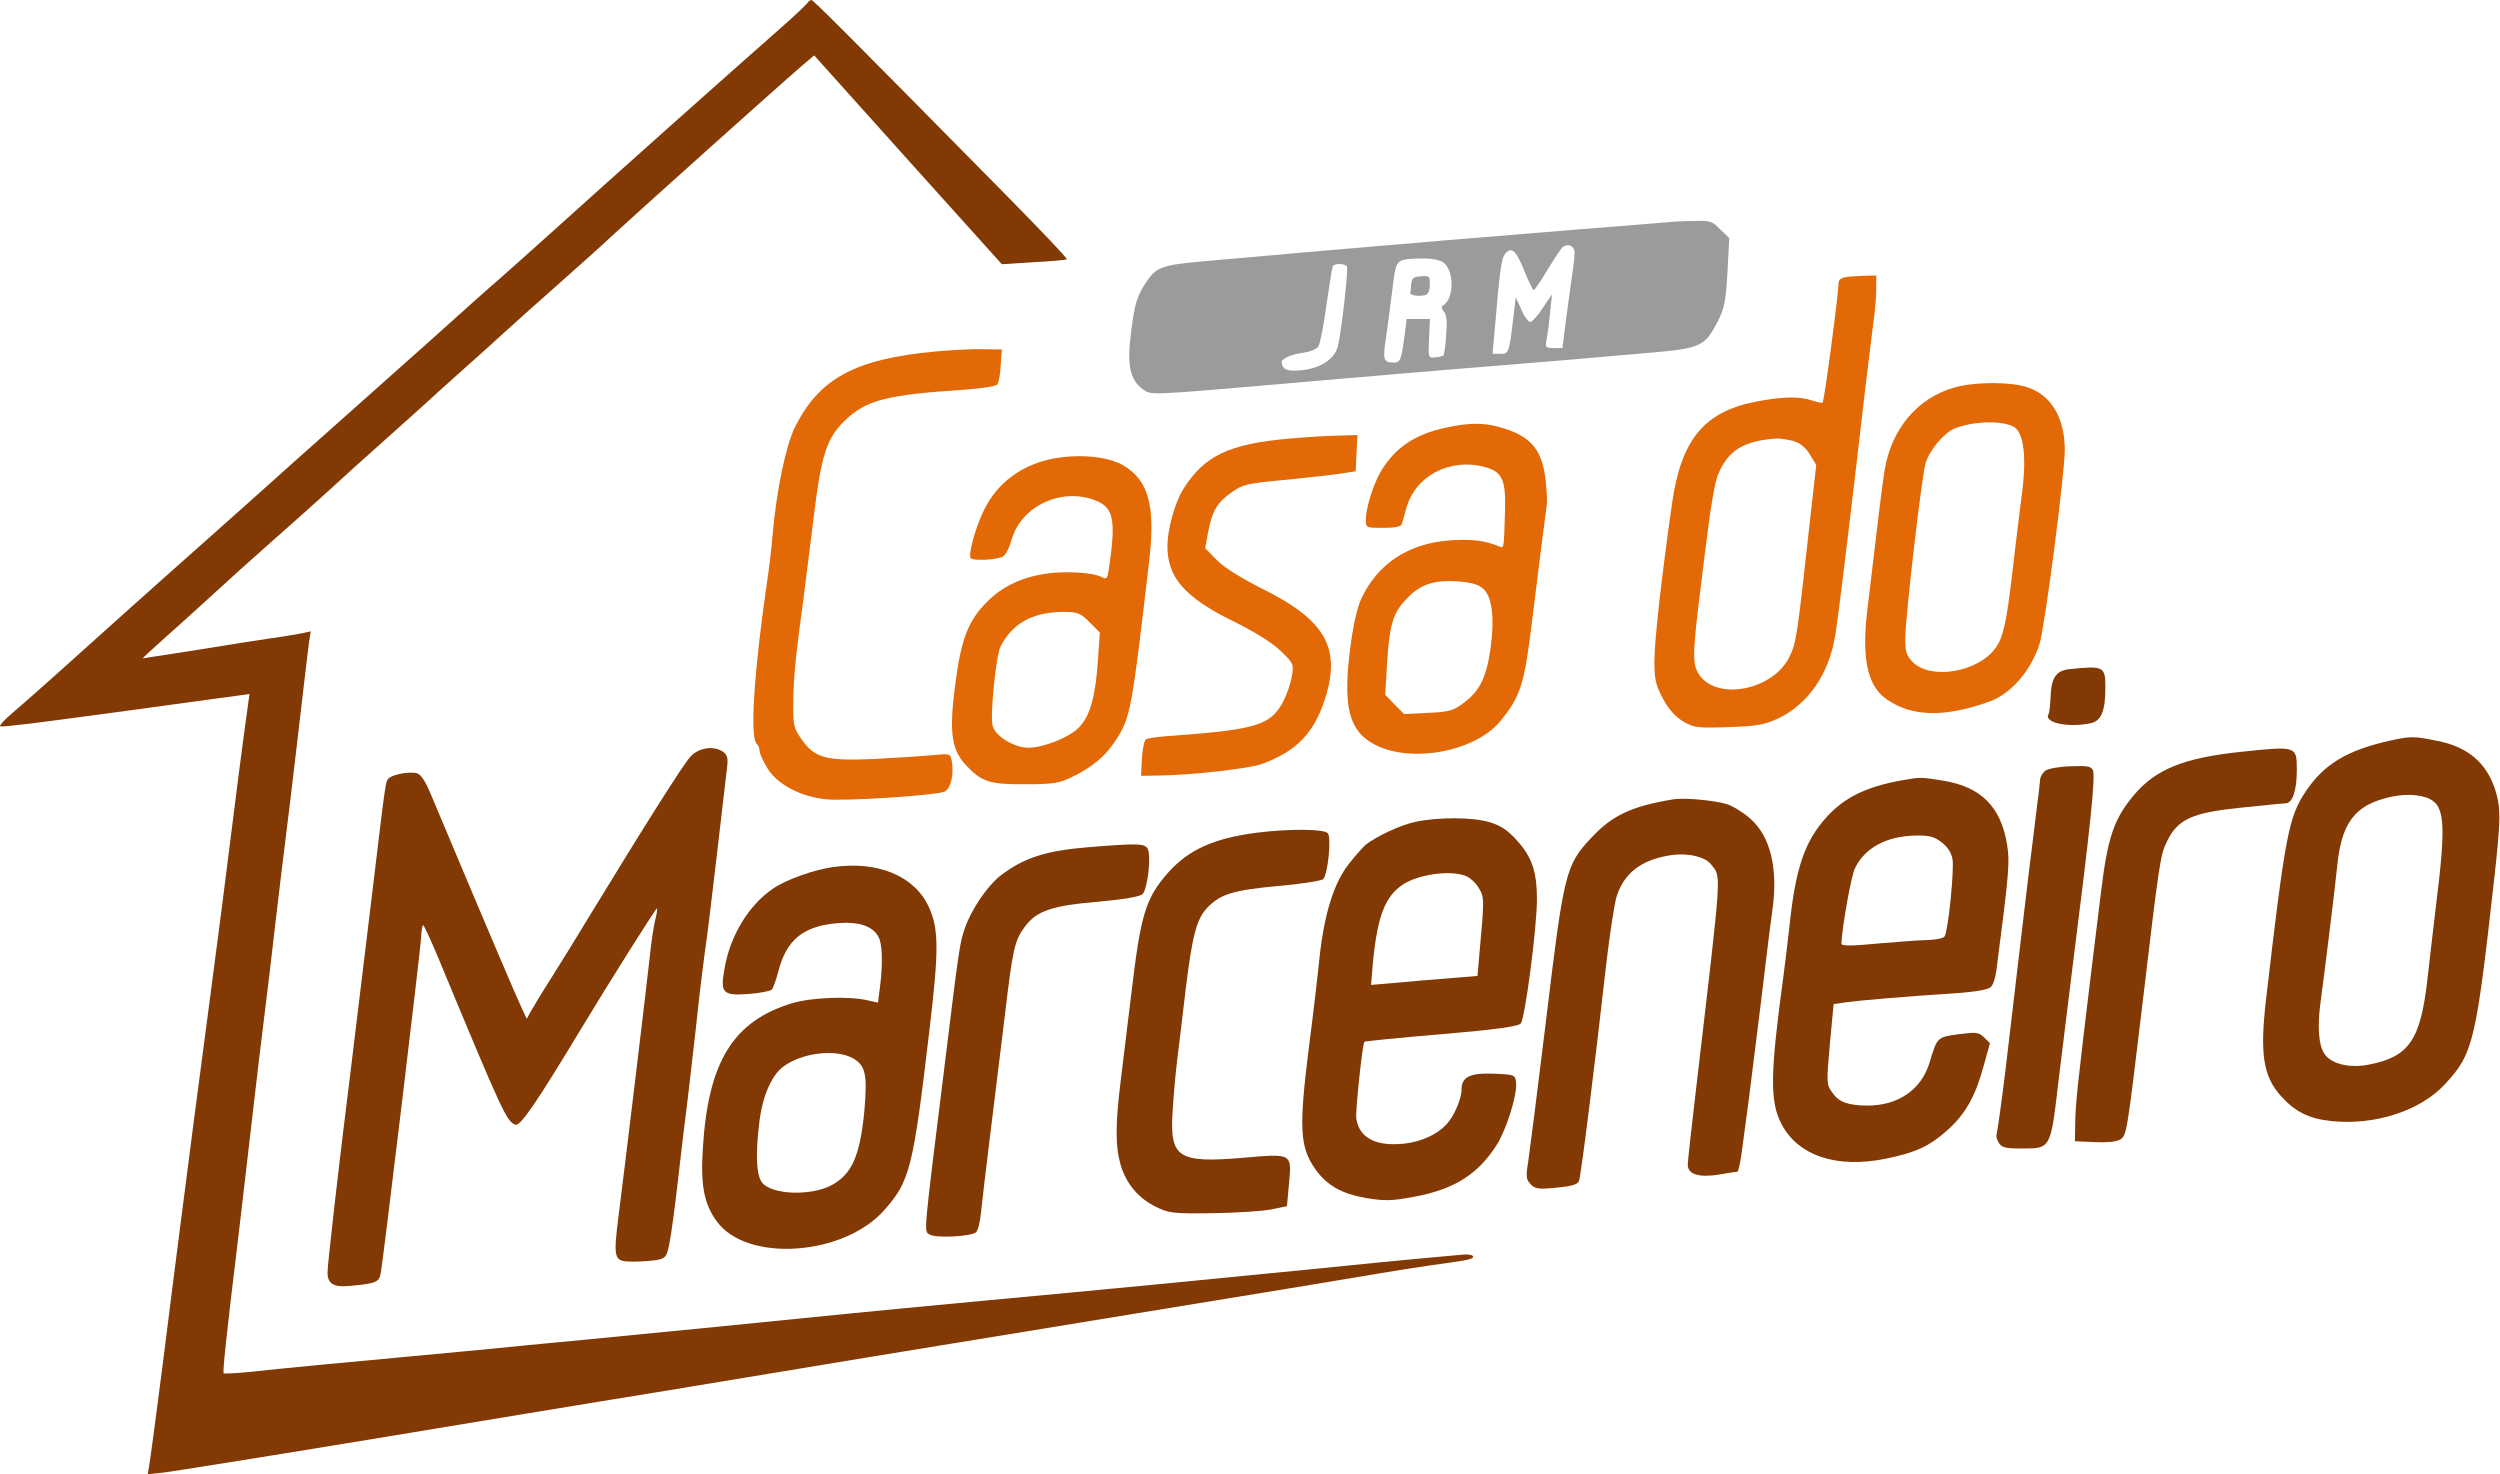 <svg width="407" height="240" viewBox="0 0 407 240" fill="none" xmlns="http://www.w3.org/2000/svg">
<path d="M131.464 0.472C131.275 0.755 129.292 2.644 127.026 4.627C119.282 11.426 97.469 30.88 90.386 37.301C86.514 40.795 82.312 44.525 81.132 45.564C79.904 46.602 75.041 50.946 70.272 55.243C65.503 59.492 58.515 65.725 54.738 69.078C50.961 72.43 45.436 77.34 42.462 80.032C39.487 82.723 34.765 86.878 32.027 89.333C29.288 91.741 24.236 96.274 20.742 99.39C10.779 108.361 4.594 113.886 2.092 116.01C0.817 117.096 -0.128 118.088 0.014 118.23C0.25 118.466 7.569 117.521 34.34 113.839L40.62 112.989L40.384 114.688C40.242 115.633 39.581 120.543 38.92 125.595C36.465 145.143 35.379 153.547 34.199 162.424C33.538 167.476 32.357 176.495 31.555 182.491C30.799 188.44 29.76 196.514 29.241 200.433C28.722 204.305 27.494 214.22 26.455 222.389C25.416 230.557 24.425 237.876 24.283 238.631L24.047 240L26.738 239.717C28.249 239.528 43.075 237.168 59.696 234.429C76.316 231.69 97.61 228.149 107.053 226.638C116.449 225.08 131.842 222.53 141.285 220.972C164.091 217.242 193.223 212.473 209.135 209.876C216.265 208.696 223.3 207.516 224.716 207.28C226.133 207.044 229.674 206.477 232.507 206.052C235.387 205.674 238.173 205.249 238.787 205.108C240.534 204.777 239.967 204.069 238.079 204.258C237.087 204.352 234.065 204.635 231.327 204.872C228.588 205.108 221.081 205.863 214.565 206.524C196.481 208.318 179.483 209.971 160.03 211.765C150.304 212.662 140.294 213.654 137.838 213.89C131.464 214.551 105.731 217.101 94.872 218.139C92.133 218.375 87.695 218.848 84.956 219.084C82.218 219.367 77.874 219.792 75.277 220.028C57.901 221.633 44.445 222.908 40.856 223.333C38.495 223.569 36.512 223.664 36.418 223.569C36.229 223.38 36.796 217.903 38.684 202.322C38.92 200.244 39.912 192.076 40.809 184.144C41.706 176.211 42.792 167.287 43.17 164.313C43.547 161.338 44.303 155.058 44.822 150.384C45.389 145.71 46.097 139.524 46.475 136.691C46.853 133.811 47.797 125.879 48.6 118.985C49.402 112.092 50.158 105.623 50.299 104.631L50.583 102.79L49.025 103.12C48.127 103.309 46.05 103.64 44.35 103.876C42.65 104.112 37.268 104.962 32.357 105.765C27.447 106.52 23.339 107.181 23.244 107.181C23.15 107.181 24.944 105.528 27.211 103.498C29.477 101.515 32.924 98.352 34.907 96.557C36.89 94.716 41.139 90.891 44.35 88.058C47.608 85.178 51.763 81.495 53.605 79.796C55.446 78.096 59.554 74.366 62.764 71.533C65.975 68.653 69.894 65.159 71.452 63.695C73.058 62.278 75.277 60.248 76.457 59.209C77.591 58.218 79.951 56.093 81.651 54.535C83.351 52.977 87.412 49.341 90.622 46.508C93.88 43.628 97.894 40.039 99.593 38.434C104.22 34.185 125.846 14.779 130.756 10.529L132.55 9.018L147.801 26.016L163.099 43.014L168.293 42.684C171.173 42.542 173.581 42.306 173.676 42.211C173.817 42.07 169.426 37.49 163.996 31.965C136.469 4.061 132.409 0 132.078 0C131.889 0 131.606 0.236 131.464 0.472Z" fill="#823904"/>
<path d="M270.989 36.215C270.092 36.309 264.048 36.782 257.532 37.301C239.873 38.718 230.619 39.52 215.746 40.795C208.333 41.456 199.645 42.212 196.387 42.495C189.352 43.109 188.313 43.439 186.755 45.706C185.102 48.161 184.724 49.294 184.111 54.346C183.45 59.446 183.969 61.853 186.047 63.364C187.369 64.356 187.038 64.356 207.955 62.562C212.393 62.184 218.531 61.617 221.648 61.381C224.764 61.098 231.044 60.579 235.576 60.201C240.109 59.823 245.35 59.398 247.144 59.257C250.78 58.973 258.051 58.359 268.77 57.415C276.891 56.707 277.552 56.377 279.629 52.363C280.762 50.144 280.951 49.058 281.235 44.289L281.518 38.765L280.054 37.348C278.732 35.979 278.402 35.885 275.616 35.979C273.963 35.979 271.886 36.121 270.989 36.215ZM256.352 41.173C256.352 41.645 256.163 43.486 255.879 45.233C255.643 46.98 255.171 50.238 254.888 52.505L254.369 56.66H252.952C251.63 56.66 251.536 56.565 251.772 55.338C251.913 54.63 252.197 52.694 252.338 50.994L252.669 47.925L251.158 50.144C250.355 51.419 249.411 52.41 249.128 52.41C248.797 52.41 248.136 51.513 247.664 50.38L246.767 48.397L246.342 51.938C245.681 57.51 245.634 57.604 244.217 57.604H242.989L243.32 53.921C244.217 43.392 244.406 41.975 245.161 41.173C246.2 40.134 246.861 40.842 248.325 44.478C248.939 45.989 249.552 47.217 249.694 47.217C249.836 47.217 250.827 45.8 251.819 44.1C252.858 42.4 253.944 40.701 254.321 40.323C255.171 39.52 256.352 39.992 256.352 41.173ZM234.963 42.731C236.757 44.006 236.757 48.539 235.01 49.672C234.585 49.908 234.632 50.191 235.057 50.711C235.529 51.277 235.624 52.41 235.435 54.582C235.34 56.282 235.104 57.746 235.01 57.84C234.915 57.982 234.302 58.123 233.641 58.171C232.507 58.312 232.507 58.265 232.649 55.102L232.791 51.938H230.902H229.013L228.73 54.157C228.116 58.737 228.022 59.021 226.841 59.021C225.236 59.021 225.094 58.501 225.614 55.149C225.85 53.496 226.322 50.002 226.653 47.358C227.314 41.975 227.078 42.212 231.563 42.07C233.027 42.07 234.349 42.306 234.963 42.731ZM219.287 43.392C219.523 43.817 218.484 53.307 217.823 56.282C217.398 58.312 215.179 59.87 212.157 60.248C209.607 60.532 208.71 60.201 208.663 58.926C208.663 58.359 210.363 57.651 212.252 57.415C213.243 57.274 214.329 56.849 214.612 56.424C214.896 56.046 215.51 53.024 215.934 49.719C216.407 46.414 216.879 43.534 216.973 43.345C217.304 42.825 218.956 42.873 219.287 43.392Z" fill="#9C9A9B"/>
<path d="M300.168 45.186C299.696 45.281 299.318 45.658 299.318 46.036C299.318 47.83 297.005 65.253 296.721 65.536C296.627 65.631 295.872 65.489 295.022 65.206C292.991 64.498 290.206 64.545 285.862 65.395C277.457 67 273.68 71.58 272.216 81.92C270.469 94.149 269.336 104.348 269.336 107.653C269.336 110.675 269.572 111.572 270.752 113.791C271.697 115.538 272.783 116.719 274.058 117.474C275.805 118.466 276.371 118.56 281.376 118.371C285.956 118.23 287.231 117.994 289.403 117.002C294.361 114.688 297.807 109.684 298.799 103.309C299.224 100.524 299.885 95.472 302.151 76.254C302.671 71.816 303.426 65.442 303.804 62.09C304.229 58.69 304.748 54.393 304.984 52.505C305.268 50.616 305.456 48.114 305.456 46.98V44.856L303.237 44.903C301.962 44.95 300.593 45.044 300.168 45.186ZM291.858 71.769C293.039 72.099 293.936 72.808 294.644 73.988L295.683 75.688L294.644 84.942C292.519 104.206 292.425 104.584 291.339 106.898C288.459 112.8 278.354 114.264 276.182 109.023C275.568 107.606 275.71 105.056 276.702 97.03C276.938 94.952 277.552 90.042 278.071 86.123C278.543 82.251 279.251 78.19 279.724 77.199C281.329 73.327 283.879 71.769 289.167 71.391C289.686 71.344 290.914 71.533 291.858 71.769Z" fill="#E26905"/>
<path d="M152.24 57.226C139.161 58.454 133.353 61.617 129.387 69.597C127.923 72.619 126.412 79.89 125.798 86.878C125.657 88.814 125.232 92.45 124.854 94.905C122.777 109.117 122.068 119.93 123.154 121.016C123.438 121.299 123.674 121.865 123.674 122.29C123.674 122.715 124.288 123.99 124.996 125.171C126.648 127.767 130.378 129.703 134.486 130.128C137.508 130.459 152.051 129.514 153.703 128.901C154.789 128.476 155.356 126.068 154.931 123.801C154.695 122.668 154.6 122.668 151.815 122.951C150.209 123.093 145.913 123.376 142.23 123.565C134.297 123.896 132.645 123.424 130.426 120.26C129.198 118.513 129.104 118.041 129.151 114.075C129.198 110.109 129.623 106.048 130.803 97.502C131.039 95.66 131.748 89.947 132.409 84.706C133.684 74.035 134.533 71.344 137.65 68.369C141.049 65.111 144.496 64.261 156.82 63.459C159.605 63.27 162.108 62.892 162.344 62.609C162.58 62.326 162.863 60.909 162.91 59.493L163.099 56.896L160.03 56.849C158.331 56.801 154.837 56.99 152.24 57.226Z" fill="#E26905"/>
<path d="M318.346 63.034C312.255 64.686 307.959 69.739 306.826 76.49C306.448 78.804 305.834 83.715 303.993 99.39C303.048 107.228 304.04 111.761 307.203 113.886C311.311 116.719 316.646 116.813 323.871 114.216C327.365 112.989 330.67 109.164 332.039 104.82C332.889 102.176 336.147 77.104 336.147 73.28C336.147 68.086 333.975 64.356 330.15 63.081C327.459 62.137 321.699 62.137 318.346 63.034ZM327.79 69.455C329.537 70.4 330.009 74.649 329.064 81.212C328.828 82.912 328.214 88.153 327.648 92.874C326.656 101.468 326.137 103.781 324.815 105.576C321.935 109.447 314.333 110.722 311.405 107.795C310.367 106.756 310.178 106.142 310.178 103.923C310.178 100.524 312.822 77.765 313.483 75.404C314.097 73.327 316.458 70.494 318.157 69.786C321.179 68.558 325.759 68.416 327.79 69.455Z" fill="#E26905"/>
<path d="M235.293 69.644C230.477 70.683 227.313 72.76 225.047 76.349C223.678 78.474 222.356 82.629 222.356 84.612C222.356 85.934 222.403 85.934 225.189 85.934C227.077 85.934 228.116 85.745 228.21 85.32C228.305 85.037 228.635 83.903 228.919 82.817C230.382 77.435 236.096 74.46 241.856 76.066C244.547 76.821 245.161 78.143 245.019 83.006C244.831 89.428 244.878 89.286 244.075 88.956C241.762 88.011 239.637 87.728 236.19 87.964C229.296 88.436 224.292 91.741 221.6 97.502C220.892 99.107 220.278 101.846 219.759 105.953C218.626 115.255 219.664 119.08 223.867 121.252C229.863 124.321 240.251 122.337 244.311 117.333C247.569 113.319 248.183 111.383 249.458 100.807C250.355 93.441 251.583 83.762 251.819 82.204C251.913 81.59 251.819 79.607 251.583 77.812C250.969 72.949 248.986 70.825 243.839 69.455C241.384 68.794 238.881 68.841 235.293 69.644ZM241.525 95.896C242.895 97.171 243.32 100.571 242.706 105.198C242.092 109.967 241.006 112.375 238.504 114.264C236.615 115.727 236.096 115.869 232.507 116.058L228.588 116.247L227.03 114.688L225.519 113.13L225.802 108.173C226.18 102.034 226.7 100.051 228.588 97.927C231.043 95.141 233.31 94.338 237.654 94.669C239.684 94.858 240.77 95.188 241.525 95.896Z" fill="#E26905"/>
<path d="M210.08 71.391C200.07 72.241 196.009 74.177 192.562 79.748C191.287 81.873 190.107 86.028 190.06 88.719C189.965 93.96 192.846 97.266 200.872 101.185C204.272 102.884 207.105 104.631 208.474 105.953C210.599 107.984 210.646 108.125 210.316 110.109C210.127 111.242 209.513 112.989 208.994 114.027C207.011 117.994 204.697 118.749 191.382 119.741C188.974 119.882 186.849 120.166 186.566 120.354C186.283 120.496 185.999 121.913 185.905 123.471L185.763 126.304L188.596 126.256C193.884 126.209 203.422 125.123 205.452 124.368C211.354 122.196 214.187 119.08 215.982 112.894C218.154 105.151 215.462 100.76 205.311 95.755C201.958 94.055 199.173 92.308 198.039 91.128L196.198 89.239L196.717 86.453C197.378 83.101 198.181 81.731 200.684 80.032C202.336 78.851 203.233 78.662 209.513 78.096C213.338 77.718 217.398 77.246 218.579 77.057L220.703 76.727L220.845 73.752L220.987 70.825L218.012 70.919C216.359 70.919 212.818 71.155 210.08 71.391Z" fill="#E26905"/>
<path d="M172.023 74.555C166.546 75.452 162.296 78.521 160.077 83.29C158.708 86.17 157.575 90.419 158.047 90.891C158.566 91.364 162.721 91.127 163.382 90.514C163.807 90.23 164.374 89.003 164.704 87.822C166.263 82.345 172.92 79.276 178.397 81.495C181.325 82.676 181.702 84.659 180.522 92.638C180.286 94.197 180.144 94.385 179.389 93.96C177.925 93.158 173.203 92.922 169.993 93.441C166.168 94.055 163.146 95.519 160.691 97.974C157.622 101.043 156.442 104.112 155.497 111.525C154.506 119.221 154.883 122.007 157.244 124.557C159.794 127.295 161.116 127.72 166.876 127.673C171.315 127.673 172.401 127.531 174.431 126.54C177.783 124.934 180.003 123.093 181.655 120.496C184.063 116.813 184.252 115.633 187.132 90.939C188.077 82.392 186.991 78.332 183.072 75.877C180.711 74.413 176.367 73.894 172.023 74.555ZM177.358 101.279L179.058 102.979L178.728 107.653C178.35 113.366 177.453 116.577 175.706 118.371C174.148 120.071 169.521 121.865 167.16 121.724C164.846 121.582 162.013 119.788 161.588 118.135C161.163 116.483 162.155 106.567 162.91 105.198C164.846 101.468 168.104 99.674 172.967 99.626C175.47 99.626 175.848 99.768 177.358 101.279Z" fill="#E26905"/>
<path d="M336.997 108.928C334.73 109.164 333.975 110.25 333.833 113.413C333.786 114.735 333.644 116.01 333.503 116.246C332.653 117.616 336.572 118.513 340.302 117.757C342.096 117.38 342.757 115.774 342.757 111.902C342.757 108.503 342.474 108.361 336.997 108.928Z" fill="#823904"/>
<path d="M230.803 45.037C230.026 45.118 229.767 45.491 229.719 46.576C229.703 47.029 229.654 47.467 229.606 47.548C229.314 48.018 230.657 48.325 231.935 48.066C232.55 47.937 232.776 47.386 232.776 46.058C232.776 44.891 232.679 44.843 230.803 45.037Z" fill="#9C9A9B"/>
<path d="M389.029 120.59C382.089 122.149 378.311 124.415 375.337 128.9C372.598 133.008 372.032 135.936 368.915 162.66C367.877 171.678 368.443 175.267 371.418 178.525C373.637 180.98 375.903 182.113 379.397 182.491C386.574 183.294 394.082 180.838 398.095 176.447C402.675 171.49 403.1 169.554 406.122 142.499C407.019 134.378 407.066 132.3 406.641 130.175C405.508 124.793 402.25 121.629 396.679 120.59C392.948 119.835 392.429 119.835 389.029 120.59ZM395.026 129.845C398.048 130.931 398.284 133.717 396.584 147.409C396.065 151.659 395.451 157.136 395.168 159.591C394.034 169.365 392.193 172.056 385.583 173.331C382.466 173.945 379.445 173.189 378.406 171.537C377.461 170.167 377.273 167.146 377.745 163.463C378.359 158.977 380.153 144.482 380.531 140.705C381.144 134.661 383.033 131.733 387.141 130.317C390.068 129.278 392.948 129.137 395.026 129.845Z" fill="#823904"/>
<path d="M112.436 123.14C111.35 124.273 105.354 133.717 95.344 150.148C93.927 152.509 91.472 156.475 89.867 159.024C88.261 161.527 86.703 164.124 86.373 164.738L85.759 165.871L85.003 164.265C84.201 162.613 79.29 151.092 70.225 129.514C69.28 127.201 68.525 126.067 67.864 125.879C66.683 125.595 64.181 126.02 63.378 126.634C62.765 127.153 62.859 126.54 60.876 143.065C59.554 154.02 58.421 163.368 57.099 174.228C55.163 189.621 53.321 205.863 53.321 207.138C53.321 208.979 54.266 209.593 56.862 209.357C61.301 208.932 61.726 208.79 62.009 207.138C62.434 204.635 68.525 154.303 68.572 152.414C68.619 151.423 68.761 150.62 68.903 150.62C69.044 150.667 70.13 153.028 71.358 155.955C81.84 181.216 82.501 182.633 83.918 183.105C84.72 183.341 87.27 179.658 94.636 167.429C99.641 159.166 106.817 147.787 106.959 147.881C107.053 147.976 106.912 148.826 106.676 149.723C106.44 150.62 106.015 153.359 105.779 155.814C105.212 160.913 101.907 188.535 100.774 197.364C99.782 205.155 99.877 205.391 103.087 205.391C104.457 205.391 106.251 205.249 107.053 205.108C108.376 204.824 108.564 204.588 108.989 202.369C109.273 201.047 109.934 196.136 110.453 191.462C110.972 186.788 111.633 181.452 111.87 179.658C112.106 177.817 112.719 172.292 113.286 167.382C113.805 162.424 114.466 157.041 114.702 155.342C114.986 153.642 115.836 146.654 116.638 139.76C117.441 132.867 118.196 126.304 118.338 125.17C118.574 123.518 118.433 122.951 117.772 122.432C116.261 121.346 113.853 121.676 112.436 123.14Z" fill="#823904"/>
<path d="M364.949 122.384C355.506 123.376 350.926 125.217 347.337 129.514C344.127 133.386 343.135 136.313 342.049 145.19C341.672 148.306 340.916 154.35 340.397 158.647C338.225 176.542 337.894 179.799 337.847 182.727L337.8 185.796L341.105 185.938C343.277 186.032 344.693 185.843 345.26 185.465C346.204 184.757 346.299 184.285 348.66 164.549C351.587 139.902 351.681 139.193 352.815 136.927C354.562 133.339 356.922 132.3 364.76 131.497C368.349 131.119 371.654 130.789 372.079 130.789C373.212 130.789 373.92 128.711 373.92 125.406C373.92 121.44 373.92 121.44 364.949 122.384Z" fill="#823904"/>
<path d="M332.983 125.454C332.511 125.831 332.133 126.492 332.133 126.917C332.086 127.342 331.944 128.995 331.708 130.553C331.519 132.111 330.858 137.635 330.197 142.829C329.064 152.273 328.639 156.097 326.467 174.417C325.806 179.8 325.145 184.427 325.051 184.663C324.909 184.852 325.051 185.466 325.381 186.032C325.901 186.835 326.467 186.977 329.159 186.977C333.88 186.977 333.833 187.071 335.108 176.117C335.722 171.065 336.76 162.755 337.374 157.702C340.349 134.283 341.152 126.492 340.727 125.406C340.443 124.745 339.829 124.651 337.138 124.745C335.297 124.793 333.503 125.123 332.983 125.454Z" fill="#823904"/>
<path d="M309.47 127.059C303.662 128.145 300.262 129.845 297.335 133.056C293.794 136.974 292.33 141.318 291.339 150.62C291.055 153.359 290.583 157.041 290.347 158.883C288.175 174.795 288.128 179.28 289.969 182.869C292.613 188.157 299.035 190.282 307.014 188.629C311.925 187.638 314.191 186.552 317.024 184.002C319.952 181.405 321.604 178.478 322.926 173.567L323.965 169.837L323.021 168.893C322.124 168.043 321.746 167.996 318.866 168.373C315.372 168.845 315.372 168.845 314.144 172.953C312.822 177.392 308.997 180.036 303.898 179.989C300.829 179.941 299.365 179.422 298.327 177.911C297.335 176.542 297.335 176.4 297.902 169.979L298.515 163.463L300.451 163.18C302.387 162.896 309.989 162.235 318.818 161.669C321.746 161.433 323.729 161.102 324.107 160.677C324.484 160.347 324.862 159.166 325.004 158.033C327.081 142.027 327.223 140.421 326.751 137.494C325.759 131.356 322.501 128.098 316.41 127.106C312.68 126.492 312.728 126.492 309.47 127.059ZM316.08 137.116C317.119 137.919 317.685 138.816 317.874 139.902C318.157 141.649 317.166 151.517 316.599 152.414C316.41 152.745 315.277 152.981 314.05 153.028C312.822 153.028 309.139 153.311 305.834 153.595C301.49 154.02 299.79 154.02 299.79 153.642C299.79 151.564 301.348 142.64 301.962 141.413C303.52 138.06 307.109 136.125 311.783 136.03C314.05 135.983 314.852 136.172 316.08 137.116Z" fill="#823904"/>
<path d="M272.405 130.128C265.606 131.261 262.489 132.725 259.09 136.361C254.84 140.894 254.604 141.98 251.63 166.674C250.308 177.439 249.033 187.543 248.797 189.101C248.372 191.604 248.466 192.029 249.222 192.832C249.977 193.587 250.544 193.634 253.424 193.351C255.879 193.115 256.823 192.832 257.06 192.265C257.39 191.462 259.704 172.906 261.545 156.522C262.112 151.848 262.82 147.079 263.198 145.899C264.378 142.263 267.022 140.138 271.366 139.335C274.388 138.722 277.551 139.383 278.59 140.752C280.243 142.924 280.384 140.846 276.229 176.353C275.427 183.105 274.766 189.054 274.766 189.621C274.766 191.179 276.607 191.746 279.818 191.226C281.329 190.943 282.698 190.754 282.84 190.754C283.029 190.754 283.406 188.913 283.69 186.599C283.973 184.333 284.445 180.98 284.681 179.186C284.917 177.345 285.342 173.945 285.625 171.631C285.909 169.271 286.334 165.871 286.57 164.077C286.806 162.235 287.231 158.741 287.514 156.286C287.797 153.831 288.27 150.148 288.553 148.118C289.497 141.366 288.222 136.125 284.917 133.245C283.784 132.253 282.037 131.167 281.045 130.884C278.921 130.27 274.105 129.845 272.405 130.128Z" fill="#823904"/>
<path d="M230.382 133.811C227.974 134.331 224.197 136.078 222.308 137.541C221.931 137.872 220.703 139.241 219.617 140.61C217.115 143.774 215.557 148.92 214.801 156.05C214.518 158.883 213.762 165.352 213.101 170.404C211.449 183.577 211.59 186.694 214.093 190.282C215.981 192.973 218.39 194.343 222.45 195.051C225.425 195.523 226.558 195.523 230.052 194.862C236.662 193.682 240.581 191.226 243.65 186.41C245.256 183.908 247.05 178.147 246.814 176.211C246.672 174.984 246.578 174.937 243.178 174.795C239.306 174.653 237.937 175.314 237.937 177.392C237.937 178.903 236.709 181.783 235.435 183.105C233.924 184.71 231.421 185.844 228.683 186.174C224.008 186.694 221.27 185.277 220.798 182.066C220.656 180.886 221.789 170.026 222.12 169.601C222.214 169.507 227.833 168.94 234.585 168.374C243.509 167.618 247.144 167.099 247.569 166.627C248.277 165.871 250.213 150.998 250.213 146.465C250.213 141.932 249.411 139.572 247.05 136.928C245.444 135.133 244.358 134.425 242.517 133.858C239.731 133.009 234.065 133.009 230.382 133.811ZM238.598 142.593C239.259 142.83 240.251 143.727 240.723 144.529C241.667 146.087 241.667 146.229 240.864 155.106L240.534 158.883L231.846 159.591L223.206 160.347L223.489 156.994C224.197 149.298 225.425 146.04 228.305 144.057C230.807 142.357 236.001 141.602 238.598 142.593Z" fill="#823904"/>
<path d="M204.65 135.558C197.614 136.455 193.507 138.344 190.201 142.027C186.471 146.276 185.716 148.779 184.158 161.952C183.591 166.485 182.836 172.765 182.458 175.881C181.561 183.152 181.561 186.646 182.458 189.715C183.402 192.784 185.338 195.098 188.266 196.514C190.296 197.506 191.051 197.6 197.426 197.506C201.25 197.459 205.547 197.175 206.963 196.892L209.513 196.373L209.843 192.784C210.316 187.732 210.41 187.779 202.383 188.488C191.76 189.385 190.39 188.488 190.91 180.886C191.051 178.383 191.382 174.748 191.618 172.812C191.854 170.876 192.515 165.54 193.034 161.008C194.12 152.131 194.829 149.487 196.67 147.645C198.795 145.521 200.872 144.907 208.049 144.246C211.827 143.915 215.132 143.396 215.415 143.113C216.17 142.357 216.784 136.408 216.17 135.653C215.557 134.944 209.985 134.897 204.65 135.558Z" fill="#823904"/>
<path d="M177.264 137.919C170.182 138.486 166.593 139.666 162.769 142.641C160.644 144.34 158.047 148.212 157.055 151.187C156.253 153.5 156.111 154.445 153.892 172.576C150.304 201.519 150.398 200.339 151.295 200.953C152.192 201.614 157.953 201.331 158.897 200.622C159.18 200.386 159.558 198.97 159.7 197.459C159.841 195.995 160.502 190.424 161.163 185.088C161.824 179.753 162.91 170.923 163.571 165.493C164.893 154.256 165.177 153.076 166.924 150.762C168.812 148.259 171.409 147.41 178.822 146.796C182.883 146.418 185.527 145.993 185.999 145.568C186.802 144.813 187.463 139.383 186.849 138.202C186.377 137.305 185.291 137.258 177.264 137.919Z" fill="#823904"/>
<path d="M135.478 141.177C132.314 141.649 127.876 143.254 125.846 144.671C121.927 147.315 118.858 152.32 117.96 157.655C117.205 161.716 117.677 162.141 121.974 161.81C123.768 161.669 125.421 161.338 125.657 161.102C125.846 160.913 126.365 159.497 126.743 158.033C128.065 152.981 130.803 150.762 136.328 150.29C139.869 150.006 142.088 150.762 143.032 152.556C143.646 153.642 143.741 156.9 143.268 160.63L142.938 163.227L141.238 162.849C138.169 162.141 132.125 162.377 128.962 163.321C119.33 166.249 115.269 172.859 114.419 187.024C114.041 192.926 114.608 195.995 116.686 198.828C121.549 205.58 137.366 204.494 143.977 196.986C148.132 192.265 148.651 190.282 151.295 167.854C152.853 154.728 152.853 151.328 151.248 147.74C148.934 142.593 142.891 140.091 135.478 141.177ZM138.783 172.245C140.908 173.425 141.238 174.842 140.719 180.838C140.01 188.204 138.688 191.179 135.336 192.973C131.889 194.767 125.562 194.484 124.051 192.501C123.107 191.273 122.965 187.779 123.674 182.255C124.193 178.336 125.657 175.031 127.498 173.662C130.52 171.395 135.903 170.734 138.783 172.245Z" fill="#823904"/>
</svg>
